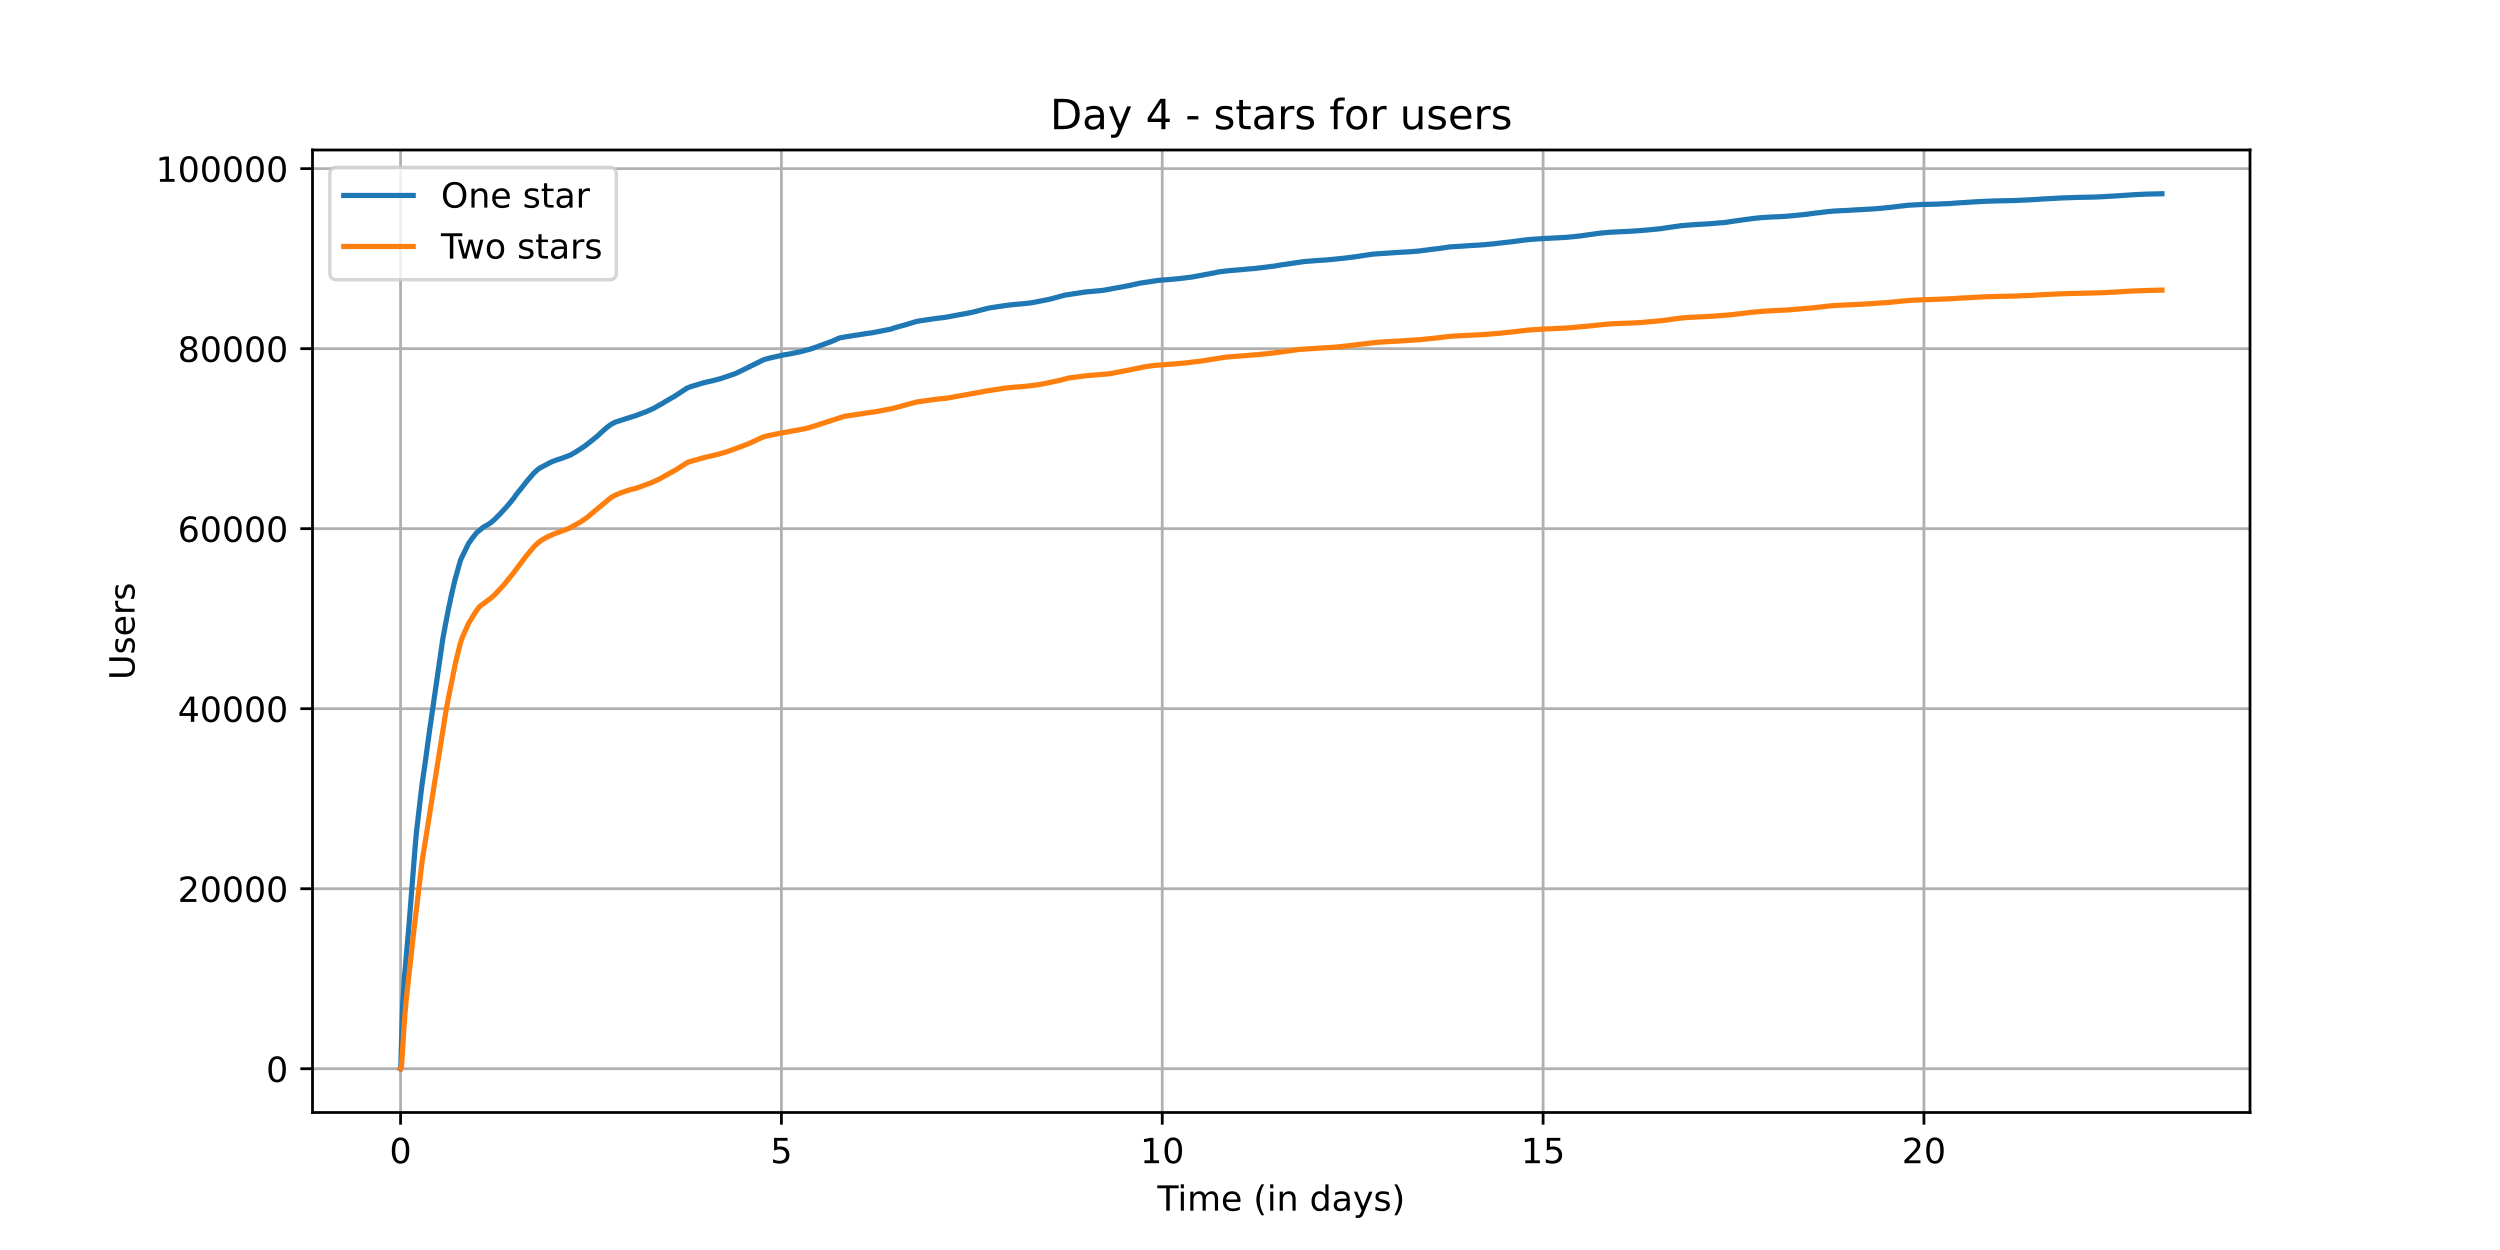 <?xml version="1.0" encoding="utf-8" standalone="no"?>
<!DOCTYPE svg PUBLIC "-//W3C//DTD SVG 1.1//EN"
  "http://www.w3.org/Graphics/SVG/1.1/DTD/svg11.dtd">
<!-- Created with matplotlib (https://matplotlib.org/) -->
<svg height="360pt" version="1.1" viewBox="0 0 720 360" width="720pt" xmlns="http://www.w3.org/2000/svg" xmlns:xlink="http://www.w3.org/1999/xlink">
 <defs>
  <style type="text/css">*{stroke-linecap:butt;stroke-linejoin:round;}</style>
 </defs>
 <g id="figure_1">
  <g id="patch_1">
   <path d="M 0 360 
L 720 360 
L 720 0 
L 0 0 
z
" style="fill:#ffffff;"/>
  </g>
  <g id="axes_1">
   <g id="patch_2">
    <path d="M 90 320.4 
L 648 320.4 
L 648 43.2 
L 90 43.2 
z
" style="fill:#ffffff;"/>
   </g>
   <g id="matplotlib.axis_1">
    <g id="xtick_1">
     <g id="line2d_1">
      <path clip-path="url(#pefbc1ca891)" d="M 115.364 320.4 
L 115.364 43.2 
" style="fill:none;stroke:#b0b0b0;stroke-linecap:square;stroke-width:0.8;"/>
     </g>
     <g id="line2d_2">
      <defs>
       <path d="M 0 0 
L 0 3.5 
" id="mb7adc94c4a" style="stroke:#000000;stroke-width:0.8;"/>
      </defs>
      <g>
       <use style="stroke:#000000;stroke-width:0.8;" x="115.364" xlink:href="#mb7adc94c4a" y="320.4"/>
      </g>
     </g>
     <g id="text_1">
      <!-- 0 -->
      <g transform="translate(112.182 334.998)scale(0.1 -0.1)">
       <defs>
        <path d="M 31.781 66.406 
Q 24.172 66.406 20.328 58.906 
Q 16.5 51.422 16.5 36.375 
Q 16.5 21.391 20.328 13.891 
Q 24.172 6.391 31.781 6.391 
Q 39.453 6.391 43.281 13.891 
Q 47.125 21.391 47.125 36.375 
Q 47.125 51.422 43.281 58.906 
Q 39.453 66.406 31.781 66.406 
z
M 31.781 74.219 
Q 44.047 74.219 50.516 64.516 
Q 56.984 54.828 56.984 36.375 
Q 56.984 17.969 50.516 8.266 
Q 44.047 -1.422 31.781 -1.422 
Q 19.531 -1.422 13.062 8.266 
Q 6.594 17.969 6.594 36.375 
Q 6.594 54.828 13.062 64.516 
Q 19.531 74.219 31.781 74.219 
z
" id="DejaVuSans-48"/>
       </defs>
       <use xlink:href="#DejaVuSans-48"/>
      </g>
     </g>
    </g>
    <g id="xtick_2">
     <g id="line2d_3">
      <path clip-path="url(#pefbc1ca891)" d="M 225.045 320.4 
L 225.045 43.2 
" style="fill:none;stroke:#b0b0b0;stroke-linecap:square;stroke-width:0.8;"/>
     </g>
     <g id="line2d_4">
      <g>
       <use style="stroke:#000000;stroke-width:0.8;" x="225.045" xlink:href="#mb7adc94c4a" y="320.4"/>
      </g>
     </g>
     <g id="text_2">
      <!-- 5 -->
      <g transform="translate(221.864 334.998)scale(0.1 -0.1)">
       <defs>
        <path d="M 10.797 72.906 
L 49.516 72.906 
L 49.516 64.594 
L 19.828 64.594 
L 19.828 46.734 
Q 21.969 47.469 24.109 47.828 
Q 26.266 48.188 28.422 48.188 
Q 40.625 48.188 47.75 41.5 
Q 54.891 34.812 54.891 23.391 
Q 54.891 11.625 47.562 5.094 
Q 40.234 -1.422 26.906 -1.422 
Q 22.312 -1.422 17.547 -0.641 
Q 12.797 0.141 7.719 1.703 
L 7.719 11.625 
Q 12.109 9.234 16.797 8.062 
Q 21.484 6.891 26.703 6.891 
Q 35.156 6.891 40.078 11.328 
Q 45.016 15.766 45.016 23.391 
Q 45.016 31 40.078 35.438 
Q 35.156 39.891 26.703 39.891 
Q 22.75 39.891 18.812 39.016 
Q 14.891 38.141 10.797 36.281 
z
" id="DejaVuSans-53"/>
       </defs>
       <use xlink:href="#DejaVuSans-53"/>
      </g>
     </g>
    </g>
    <g id="xtick_3">
     <g id="line2d_5">
      <path clip-path="url(#pefbc1ca891)" d="M 334.727 320.4 
L 334.727 43.2 
" style="fill:none;stroke:#b0b0b0;stroke-linecap:square;stroke-width:0.8;"/>
     </g>
     <g id="line2d_6">
      <g>
       <use style="stroke:#000000;stroke-width:0.8;" x="334.727" xlink:href="#mb7adc94c4a" y="320.4"/>
      </g>
     </g>
     <g id="text_3">
      <!-- 10 -->
      <g transform="translate(328.365 334.998)scale(0.1 -0.1)">
       <defs>
        <path d="M 12.406 8.297 
L 28.516 8.297 
L 28.516 63.922 
L 10.984 60.406 
L 10.984 69.391 
L 28.422 72.906 
L 38.281 72.906 
L 38.281 8.297 
L 54.391 8.297 
L 54.391 0 
L 12.406 0 
z
" id="DejaVuSans-49"/>
       </defs>
       <use xlink:href="#DejaVuSans-49"/>
       <use x="63.623" xlink:href="#DejaVuSans-48"/>
      </g>
     </g>
    </g>
    <g id="xtick_4">
     <g id="line2d_7">
      <path clip-path="url(#pefbc1ca891)" d="M 444.409 320.4 
L 444.409 43.2 
" style="fill:none;stroke:#b0b0b0;stroke-linecap:square;stroke-width:0.8;"/>
     </g>
     <g id="line2d_8">
      <g>
       <use style="stroke:#000000;stroke-width:0.8;" x="444.409" xlink:href="#mb7adc94c4a" y="320.4"/>
      </g>
     </g>
     <g id="text_4">
      <!-- 15 -->
      <g transform="translate(438.047 334.998)scale(0.1 -0.1)">
       <use xlink:href="#DejaVuSans-49"/>
       <use x="63.623" xlink:href="#DejaVuSans-53"/>
      </g>
     </g>
    </g>
    <g id="xtick_5">
     <g id="line2d_9">
      <path clip-path="url(#pefbc1ca891)" d="M 554.091 320.4 
L 554.091 43.2 
" style="fill:none;stroke:#b0b0b0;stroke-linecap:square;stroke-width:0.8;"/>
     </g>
     <g id="line2d_10">
      <g>
       <use style="stroke:#000000;stroke-width:0.8;" x="554.091" xlink:href="#mb7adc94c4a" y="320.4"/>
      </g>
     </g>
     <g id="text_5">
      <!-- 20 -->
      <g transform="translate(547.729 334.998)scale(0.1 -0.1)">
       <defs>
        <path d="M 19.188 8.297 
L 53.609 8.297 
L 53.609 0 
L 7.328 0 
L 7.328 8.297 
Q 12.938 14.109 22.625 23.891 
Q 32.328 33.688 34.812 36.531 
Q 39.547 41.844 41.422 45.531 
Q 43.312 49.219 43.312 52.781 
Q 43.312 58.594 39.234 62.25 
Q 35.156 65.922 28.609 65.922 
Q 23.969 65.922 18.812 64.312 
Q 13.672 62.703 7.812 59.422 
L 7.812 69.391 
Q 13.766 71.781 18.938 73 
Q 24.125 74.219 28.422 74.219 
Q 39.75 74.219 46.484 68.547 
Q 53.219 62.891 53.219 53.422 
Q 53.219 48.922 51.531 44.891 
Q 49.859 40.875 45.406 35.406 
Q 44.188 33.984 37.641 27.219 
Q 31.109 20.453 19.188 8.297 
z
" id="DejaVuSans-50"/>
       </defs>
       <use xlink:href="#DejaVuSans-50"/>
       <use x="63.623" xlink:href="#DejaVuSans-48"/>
      </g>
     </g>
    </g>
    <g id="text_6">
     <!-- Time (in days) -->
     <g transform="translate(333.327 348.677)scale(0.1 -0.1)">
      <defs>
       <path d="M -0.297 72.906 
L 61.375 72.906 
L 61.375 64.594 
L 35.5 64.594 
L 35.5 0 
L 25.594 0 
L 25.594 64.594 
L -0.297 64.594 
z
" id="DejaVuSans-84"/>
       <path d="M 9.422 54.688 
L 18.406 54.688 
L 18.406 0 
L 9.422 0 
z
M 9.422 75.984 
L 18.406 75.984 
L 18.406 64.594 
L 9.422 64.594 
z
" id="DejaVuSans-105"/>
       <path d="M 52 44.188 
Q 55.375 50.25 60.062 53.125 
Q 64.75 56 71.094 56 
Q 79.641 56 84.281 50.016 
Q 88.922 44.047 88.922 33.016 
L 88.922 0 
L 79.891 0 
L 79.891 32.719 
Q 79.891 40.578 77.094 44.375 
Q 74.312 48.188 68.609 48.188 
Q 61.625 48.188 57.562 43.547 
Q 53.516 38.922 53.516 30.906 
L 53.516 0 
L 44.484 0 
L 44.484 32.719 
Q 44.484 40.625 41.703 44.406 
Q 38.922 48.188 33.109 48.188 
Q 26.219 48.188 22.156 43.531 
Q 18.109 38.875 18.109 30.906 
L 18.109 0 
L 9.078 0 
L 9.078 54.688 
L 18.109 54.688 
L 18.109 46.188 
Q 21.188 51.219 25.484 53.609 
Q 29.781 56 35.688 56 
Q 41.656 56 45.828 52.969 
Q 50 49.953 52 44.188 
z
" id="DejaVuSans-109"/>
       <path d="M 56.203 29.594 
L 56.203 25.203 
L 14.891 25.203 
Q 15.484 15.922 20.484 11.062 
Q 25.484 6.203 34.422 6.203 
Q 39.594 6.203 44.453 7.469 
Q 49.312 8.734 54.109 11.281 
L 54.109 2.781 
Q 49.266 0.734 44.188 -0.344 
Q 39.109 -1.422 33.891 -1.422 
Q 20.797 -1.422 13.156 6.188 
Q 5.516 13.812 5.516 26.812 
Q 5.516 40.234 12.766 48.109 
Q 20.016 56 32.328 56 
Q 43.359 56 49.781 48.891 
Q 56.203 41.797 56.203 29.594 
z
M 47.219 32.234 
Q 47.125 39.594 43.094 43.984 
Q 39.062 48.391 32.422 48.391 
Q 24.906 48.391 20.391 44.141 
Q 15.875 39.891 15.188 32.172 
z
" id="DejaVuSans-101"/>
       <path id="DejaVuSans-32"/>
       <path d="M 31 75.875 
Q 24.469 64.656 21.281 53.656 
Q 18.109 42.672 18.109 31.391 
Q 18.109 20.125 21.312 9.062 
Q 24.516 -2 31 -13.188 
L 23.188 -13.188 
Q 15.875 -1.703 12.234 9.375 
Q 8.594 20.453 8.594 31.391 
Q 8.594 42.281 12.203 53.312 
Q 15.828 64.359 23.188 75.875 
z
" id="DejaVuSans-40"/>
       <path d="M 54.891 33.016 
L 54.891 0 
L 45.906 0 
L 45.906 32.719 
Q 45.906 40.484 42.875 44.328 
Q 39.844 48.188 33.797 48.188 
Q 26.516 48.188 22.312 43.547 
Q 18.109 38.922 18.109 30.906 
L 18.109 0 
L 9.078 0 
L 9.078 54.688 
L 18.109 54.688 
L 18.109 46.188 
Q 21.344 51.125 25.703 53.562 
Q 30.078 56 35.797 56 
Q 45.219 56 50.047 50.172 
Q 54.891 44.344 54.891 33.016 
z
" id="DejaVuSans-110"/>
       <path d="M 45.406 46.391 
L 45.406 75.984 
L 54.391 75.984 
L 54.391 0 
L 45.406 0 
L 45.406 8.203 
Q 42.578 3.328 38.25 0.953 
Q 33.938 -1.422 27.875 -1.422 
Q 17.969 -1.422 11.734 6.484 
Q 5.516 14.406 5.516 27.297 
Q 5.516 40.188 11.734 48.094 
Q 17.969 56 27.875 56 
Q 33.938 56 38.25 53.625 
Q 42.578 51.266 45.406 46.391 
z
M 14.797 27.297 
Q 14.797 17.391 18.875 11.75 
Q 22.953 6.109 30.078 6.109 
Q 37.203 6.109 41.297 11.75 
Q 45.406 17.391 45.406 27.297 
Q 45.406 37.203 41.297 42.844 
Q 37.203 48.484 30.078 48.484 
Q 22.953 48.484 18.875 42.844 
Q 14.797 37.203 14.797 27.297 
z
" id="DejaVuSans-100"/>
       <path d="M 34.281 27.484 
Q 23.391 27.484 19.188 25 
Q 14.984 22.516 14.984 16.5 
Q 14.984 11.719 18.141 8.906 
Q 21.297 6.109 26.703 6.109 
Q 34.188 6.109 38.703 11.406 
Q 43.219 16.703 43.219 25.484 
L 43.219 27.484 
z
M 52.203 31.203 
L 52.203 0 
L 43.219 0 
L 43.219 8.297 
Q 40.141 3.328 35.547 0.953 
Q 30.953 -1.422 24.312 -1.422 
Q 15.922 -1.422 10.953 3.297 
Q 6 8.016 6 15.922 
Q 6 25.141 12.172 29.828 
Q 18.359 34.516 30.609 34.516 
L 43.219 34.516 
L 43.219 35.406 
Q 43.219 41.609 39.141 45 
Q 35.062 48.391 27.688 48.391 
Q 23 48.391 18.547 47.266 
Q 14.109 46.141 10.016 43.891 
L 10.016 52.203 
Q 14.938 54.109 19.578 55.047 
Q 24.219 56 28.609 56 
Q 40.484 56 46.344 49.844 
Q 52.203 43.703 52.203 31.203 
z
" id="DejaVuSans-97"/>
       <path d="M 32.172 -5.078 
Q 28.375 -14.844 24.75 -17.812 
Q 21.141 -20.797 15.094 -20.797 
L 7.906 -20.797 
L 7.906 -13.281 
L 13.188 -13.281 
Q 16.891 -13.281 18.938 -11.516 
Q 21 -9.766 23.484 -3.219 
L 25.094 0.875 
L 2.984 54.688 
L 12.5 54.688 
L 29.594 11.922 
L 46.688 54.688 
L 56.203 54.688 
z
" id="DejaVuSans-121"/>
       <path d="M 44.281 53.078 
L 44.281 44.578 
Q 40.484 46.531 36.375 47.5 
Q 32.281 48.484 27.875 48.484 
Q 21.188 48.484 17.844 46.438 
Q 14.5 44.391 14.5 40.281 
Q 14.5 37.156 16.891 35.375 
Q 19.281 33.594 26.516 31.984 
L 29.594 31.297 
Q 39.156 29.25 43.188 25.516 
Q 47.219 21.781 47.219 15.094 
Q 47.219 7.469 41.188 3.016 
Q 35.156 -1.422 24.609 -1.422 
Q 20.219 -1.422 15.453 -0.562 
Q 10.688 0.297 5.422 2 
L 5.422 11.281 
Q 10.406 8.688 15.234 7.391 
Q 20.062 6.109 24.812 6.109 
Q 31.156 6.109 34.562 8.281 
Q 37.984 10.453 37.984 14.406 
Q 37.984 18.062 35.516 20.016 
Q 33.062 21.969 24.703 23.781 
L 21.578 24.516 
Q 13.234 26.266 9.516 29.906 
Q 5.812 33.547 5.812 39.891 
Q 5.812 47.609 11.281 51.797 
Q 16.75 56 26.812 56 
Q 31.781 56 36.172 55.266 
Q 40.578 54.547 44.281 53.078 
z
" id="DejaVuSans-115"/>
       <path d="M 8.016 75.875 
L 15.828 75.875 
Q 23.141 64.359 26.781 53.312 
Q 30.422 42.281 30.422 31.391 
Q 30.422 20.453 26.781 9.375 
Q 23.141 -1.703 15.828 -13.188 
L 8.016 -13.188 
Q 14.5 -2 17.703 9.062 
Q 20.906 20.125 20.906 31.391 
Q 20.906 42.672 17.703 53.656 
Q 14.5 64.656 8.016 75.875 
z
" id="DejaVuSans-41"/>
      </defs>
      <use xlink:href="#DejaVuSans-84"/>
      <use x="57.959" xlink:href="#DejaVuSans-105"/>
      <use x="85.742" xlink:href="#DejaVuSans-109"/>
      <use x="183.154" xlink:href="#DejaVuSans-101"/>
      <use x="244.678" xlink:href="#DejaVuSans-32"/>
      <use x="276.465" xlink:href="#DejaVuSans-40"/>
      <use x="315.479" xlink:href="#DejaVuSans-105"/>
      <use x="343.262" xlink:href="#DejaVuSans-110"/>
      <use x="406.641" xlink:href="#DejaVuSans-32"/>
      <use x="438.428" xlink:href="#DejaVuSans-100"/>
      <use x="501.904" xlink:href="#DejaVuSans-97"/>
      <use x="563.184" xlink:href="#DejaVuSans-121"/>
      <use x="622.363" xlink:href="#DejaVuSans-115"/>
      <use x="674.463" xlink:href="#DejaVuSans-41"/>
     </g>
    </g>
   </g>
   <g id="matplotlib.axis_2">
    <g id="ytick_1">
     <g id="line2d_11">
      <path clip-path="url(#pefbc1ca891)" d="M 90 307.8 
L 648 307.8 
" style="fill:none;stroke:#b0b0b0;stroke-linecap:square;stroke-width:0.8;"/>
     </g>
     <g id="line2d_12">
      <defs>
       <path d="M 0 0 
L -3.5 0 
" id="m12cb235811" style="stroke:#000000;stroke-width:0.8;"/>
      </defs>
      <g>
       <use style="stroke:#000000;stroke-width:0.8;" x="90" xlink:href="#m12cb235811" y="307.8"/>
      </g>
     </g>
     <g id="text_7">
      <!-- 0 -->
      <g transform="translate(76.638 311.599)scale(0.1 -0.1)">
       <use xlink:href="#DejaVuSans-48"/>
      </g>
     </g>
    </g>
    <g id="ytick_2">
     <g id="line2d_13">
      <path clip-path="url(#pefbc1ca891)" d="M 90 255.953 
L 648 255.953 
" style="fill:none;stroke:#b0b0b0;stroke-linecap:square;stroke-width:0.8;"/>
     </g>
     <g id="line2d_14">
      <g>
       <use style="stroke:#000000;stroke-width:0.8;" x="90" xlink:href="#m12cb235811" y="255.953"/>
      </g>
     </g>
     <g id="text_8">
      <!-- 20000 -->
      <g transform="translate(51.188 259.752)scale(0.1 -0.1)">
       <use xlink:href="#DejaVuSans-50"/>
       <use x="63.623" xlink:href="#DejaVuSans-48"/>
       <use x="127.246" xlink:href="#DejaVuSans-48"/>
       <use x="190.869" xlink:href="#DejaVuSans-48"/>
       <use x="254.492" xlink:href="#DejaVuSans-48"/>
      </g>
     </g>
    </g>
    <g id="ytick_3">
     <g id="line2d_15">
      <path clip-path="url(#pefbc1ca891)" d="M 90 204.106 
L 648 204.106 
" style="fill:none;stroke:#b0b0b0;stroke-linecap:square;stroke-width:0.8;"/>
     </g>
     <g id="line2d_16">
      <g>
       <use style="stroke:#000000;stroke-width:0.8;" x="90" xlink:href="#m12cb235811" y="204.106"/>
      </g>
     </g>
     <g id="text_9">
      <!-- 40000 -->
      <g transform="translate(51.188 207.905)scale(0.1 -0.1)">
       <defs>
        <path d="M 37.797 64.312 
L 12.891 25.391 
L 37.797 25.391 
z
M 35.203 72.906 
L 47.609 72.906 
L 47.609 25.391 
L 58.016 25.391 
L 58.016 17.188 
L 47.609 17.188 
L 47.609 0 
L 37.797 0 
L 37.797 17.188 
L 4.891 17.188 
L 4.891 26.703 
z
" id="DejaVuSans-52"/>
       </defs>
       <use xlink:href="#DejaVuSans-52"/>
       <use x="63.623" xlink:href="#DejaVuSans-48"/>
       <use x="127.246" xlink:href="#DejaVuSans-48"/>
       <use x="190.869" xlink:href="#DejaVuSans-48"/>
       <use x="254.492" xlink:href="#DejaVuSans-48"/>
      </g>
     </g>
    </g>
    <g id="ytick_4">
     <g id="line2d_17">
      <path clip-path="url(#pefbc1ca891)" d="M 90 152.259 
L 648 152.259 
" style="fill:none;stroke:#b0b0b0;stroke-linecap:square;stroke-width:0.8;"/>
     </g>
     <g id="line2d_18">
      <g>
       <use style="stroke:#000000;stroke-width:0.8;" x="90" xlink:href="#m12cb235811" y="152.259"/>
      </g>
     </g>
     <g id="text_10">
      <!-- 60000 -->
      <g transform="translate(51.188 156.058)scale(0.1 -0.1)">
       <defs>
        <path d="M 33.016 40.375 
Q 26.375 40.375 22.484 35.828 
Q 18.609 31.297 18.609 23.391 
Q 18.609 15.531 22.484 10.953 
Q 26.375 6.391 33.016 6.391 
Q 39.656 6.391 43.531 10.953 
Q 47.406 15.531 47.406 23.391 
Q 47.406 31.297 43.531 35.828 
Q 39.656 40.375 33.016 40.375 
z
M 52.594 71.297 
L 52.594 62.312 
Q 48.875 64.062 45.094 64.984 
Q 41.312 65.922 37.594 65.922 
Q 27.828 65.922 22.672 59.328 
Q 17.531 52.734 16.797 39.406 
Q 19.672 43.656 24.016 45.922 
Q 28.375 48.188 33.594 48.188 
Q 44.578 48.188 50.953 41.516 
Q 57.328 34.859 57.328 23.391 
Q 57.328 12.156 50.688 5.359 
Q 44.047 -1.422 33.016 -1.422 
Q 20.359 -1.422 13.672 8.266 
Q 6.984 17.969 6.984 36.375 
Q 6.984 53.656 15.188 63.938 
Q 23.391 74.219 37.203 74.219 
Q 40.922 74.219 44.703 73.484 
Q 48.484 72.75 52.594 71.297 
z
" id="DejaVuSans-54"/>
       </defs>
       <use xlink:href="#DejaVuSans-54"/>
       <use x="63.623" xlink:href="#DejaVuSans-48"/>
       <use x="127.246" xlink:href="#DejaVuSans-48"/>
       <use x="190.869" xlink:href="#DejaVuSans-48"/>
       <use x="254.492" xlink:href="#DejaVuSans-48"/>
      </g>
     </g>
    </g>
    <g id="ytick_5">
     <g id="line2d_19">
      <path clip-path="url(#pefbc1ca891)" d="M 90 100.412 
L 648 100.412 
" style="fill:none;stroke:#b0b0b0;stroke-linecap:square;stroke-width:0.8;"/>
     </g>
     <g id="line2d_20">
      <g>
       <use style="stroke:#000000;stroke-width:0.8;" x="90" xlink:href="#m12cb235811" y="100.412"/>
      </g>
     </g>
     <g id="text_11">
      <!-- 80000 -->
      <g transform="translate(51.188 104.211)scale(0.1 -0.1)">
       <defs>
        <path d="M 31.781 34.625 
Q 24.75 34.625 20.719 30.859 
Q 16.703 27.094 16.703 20.516 
Q 16.703 13.922 20.719 10.156 
Q 24.75 6.391 31.781 6.391 
Q 38.812 6.391 42.859 10.172 
Q 46.922 13.969 46.922 20.516 
Q 46.922 27.094 42.891 30.859 
Q 38.875 34.625 31.781 34.625 
z
M 21.922 38.812 
Q 15.578 40.375 12.031 44.719 
Q 8.5 49.078 8.5 55.328 
Q 8.5 64.062 14.719 69.141 
Q 20.953 74.219 31.781 74.219 
Q 42.672 74.219 48.875 69.141 
Q 55.078 64.062 55.078 55.328 
Q 55.078 49.078 51.531 44.719 
Q 48 40.375 41.703 38.812 
Q 48.828 37.156 52.797 32.312 
Q 56.781 27.484 56.781 20.516 
Q 56.781 9.906 50.312 4.234 
Q 43.844 -1.422 31.781 -1.422 
Q 19.734 -1.422 13.25 4.234 
Q 6.781 9.906 6.781 20.516 
Q 6.781 27.484 10.781 32.312 
Q 14.797 37.156 21.922 38.812 
z
M 18.312 54.391 
Q 18.312 48.734 21.844 45.562 
Q 25.391 42.391 31.781 42.391 
Q 38.141 42.391 41.719 45.562 
Q 45.312 48.734 45.312 54.391 
Q 45.312 60.062 41.719 63.234 
Q 38.141 66.406 31.781 66.406 
Q 25.391 66.406 21.844 63.234 
Q 18.312 60.062 18.312 54.391 
z
" id="DejaVuSans-56"/>
       </defs>
       <use xlink:href="#DejaVuSans-56"/>
       <use x="63.623" xlink:href="#DejaVuSans-48"/>
       <use x="127.246" xlink:href="#DejaVuSans-48"/>
       <use x="190.869" xlink:href="#DejaVuSans-48"/>
       <use x="254.492" xlink:href="#DejaVuSans-48"/>
      </g>
     </g>
    </g>
    <g id="ytick_6">
     <g id="line2d_21">
      <path clip-path="url(#pefbc1ca891)" d="M 90 48.565 
L 648 48.565 
" style="fill:none;stroke:#b0b0b0;stroke-linecap:square;stroke-width:0.8;"/>
     </g>
     <g id="line2d_22">
      <g>
       <use style="stroke:#000000;stroke-width:0.8;" x="90" xlink:href="#m12cb235811" y="48.565"/>
      </g>
     </g>
     <g id="text_12">
      <!-- 100000 -->
      <g transform="translate(44.825 52.364)scale(0.1 -0.1)">
       <use xlink:href="#DejaVuSans-49"/>
       <use x="63.623" xlink:href="#DejaVuSans-48"/>
       <use x="127.246" xlink:href="#DejaVuSans-48"/>
       <use x="190.869" xlink:href="#DejaVuSans-48"/>
       <use x="254.492" xlink:href="#DejaVuSans-48"/>
       <use x="318.115" xlink:href="#DejaVuSans-48"/>
      </g>
     </g>
    </g>
    <g id="text_13">
     <!-- Users -->
     <g transform="translate(38.745 195.801)rotate(-90)scale(0.1 -0.1)">
      <defs>
       <path d="M 8.688 72.906 
L 18.609 72.906 
L 18.609 28.609 
Q 18.609 16.891 22.844 11.734 
Q 27.094 6.594 36.625 6.594 
Q 46.094 6.594 50.344 11.734 
Q 54.594 16.891 54.594 28.609 
L 54.594 72.906 
L 64.5 72.906 
L 64.5 27.391 
Q 64.5 13.141 57.438 5.859 
Q 50.391 -1.422 36.625 -1.422 
Q 22.797 -1.422 15.734 5.859 
Q 8.688 13.141 8.688 27.391 
z
" id="DejaVuSans-85"/>
       <path d="M 41.109 46.297 
Q 39.594 47.172 37.812 47.578 
Q 36.031 48 33.891 48 
Q 26.266 48 22.188 43.047 
Q 18.109 38.094 18.109 28.812 
L 18.109 0 
L 9.078 0 
L 9.078 54.688 
L 18.109 54.688 
L 18.109 46.188 
Q 20.953 51.172 25.484 53.578 
Q 30.031 56 36.531 56 
Q 37.453 56 38.578 55.875 
Q 39.703 55.766 41.062 55.516 
z
" id="DejaVuSans-114"/>
      </defs>
      <use xlink:href="#DejaVuSans-85"/>
      <use x="73.193" xlink:href="#DejaVuSans-115"/>
      <use x="125.293" xlink:href="#DejaVuSans-101"/>
      <use x="186.816" xlink:href="#DejaVuSans-114"/>
      <use x="227.93" xlink:href="#DejaVuSans-115"/>
     </g>
    </g>
   </g>
   <g id="line2d_23">
    <path clip-path="url(#pefbc1ca891)" d="M 115.364 307.8 
L 115.408 307.709 
L 115.484 305.635 
L 115.935 289.861 
L 116.495 281.2 
L 117.734 267.152 
L 119.612 243.224 
L 119.908 239.961 
L 121.526 226.027 
L 122.43 219.813 
L 123.683 210.613 
L 127.539 183.917 
L 127.886 182.058 
L 128.278 179.943 
L 129.119 175.582 
L 129.572 173.516 
L 129.816 172.248 
L 130.328 170.004 
L 130.992 167.131 
L 132.65 161.254 
L 134.844 156.72 
L 134.972 156.513 
L 135.191 156.191 
L 135.644 155.536 
L 135.952 155.087 
L 137.233 153.459 
L 139.166 151.849 
L 139.377 151.74 
L 139.912 151.422 
L 140.221 151.248 
L 140.622 151.015 
L 140.818 150.89 
L 141.321 150.55 
L 141.547 150.385 
L 141.879 150.092 
L 142.195 149.825 
L 143.883 148.15 
L 144.109 147.917 
L 144.109 147.917 
L 144.547 147.424 
L 144.713 147.248 
L 145.755 146.131 
L 147.069 144.604 
L 147.416 144.129 
L 147.793 143.689 
L 148.004 143.434 
L 148.442 142.763 
L 148.525 142.654 
L 148.789 142.296 
L 149.972 140.821 
L 150.756 139.841 
L 151.404 138.996 
L 151.63 138.735 
L 152.128 138.123 
L 152.399 137.843 
L 152.64 137.537 
L 153.832 136.189 
L 154.483 135.574 
L 154.665 135.403 
L 155.112 135.051 
L 155.404 134.83 
L 158.64 133.12 
L 158.866 133.016 
L 159.305 132.832 
L 159.651 132.723 
L 160.54 132.386 
L 161.4 132.132 
L 161.792 131.994 
L 164.064 131.136 
L 164.351 131.022 
L 164.547 130.913 
L 164.849 130.714 
L 165.377 130.423 
L 165.755 130.185 
L 166.041 130.027 
L 166.464 129.752 
L 166.615 129.651 
L 167.309 129.195 
L 168.185 128.627 
L 168.683 128.256 
L 168.834 128.15 
L 169.272 127.805 
L 171.069 126.395 
L 171.265 126.213 
L 171.657 125.91 
L 172.457 125.226 
L 172.971 124.697 
L 173.197 124.508 
L 174.541 123.294 
L 175.808 122.341 
L 176.261 122.073 
L 176.533 121.913 
L 176.88 121.749 
L 177.137 121.604 
L 182.406 119.896 
L 182.828 119.787 
L 186.346 118.475 
L 186.965 118.185 
L 187.991 117.721 
L 188.353 117.545 
L 188.55 117.444 
L 189.743 116.749 
L 190.347 116.427 
L 190.816 116.171 
L 191.193 115.924 
L 191.51 115.717 
L 193.563 114.532 
L 193.865 114.369 
L 194.303 114.107 
L 197.867 111.774 
L 198.789 111.424 
L 199.453 111.199 
L 202.518 110.271 
L 204.223 109.864 
L 204.586 109.791 
L 205.371 109.615 
L 206.674 109.28 
L 207.642 109.005 
L 208.322 108.772 
L 208.623 108.668 
L 209.258 108.469 
L 209.937 108.241 
L 210.722 107.961 
L 211.024 107.852 
L 211.749 107.606 
L 212.73 107.155 
L 219.873 103.631 
L 220.598 103.398 
L 220.825 103.341 
L 222.123 103.009 
L 225.446 102.276 
L 225.959 102.169 
L 226.593 102.068 
L 227.257 101.959 
L 227.469 101.921 
L 230.805 101.234 
L 231.363 101.07 
L 232.48 100.772 
L 232.783 100.7 
L 233.206 100.596 
L 233.614 100.448 
L 234.203 100.272 
L 234.717 100.072 
L 239.473 98.341 
L 239.73 98.232 
L 241.316 97.532 
L 241.739 97.35 
L 242.176 97.247 
L 242.811 97.14 
L 243.204 97.057 
L 249.911 96.007 
L 250.791 95.899 
L 251.443 95.79 
L 256.412 94.823 
L 256.76 94.719 
L 257.56 94.429 
L 257.923 94.32 
L 259.66 93.843 
L 260.083 93.734 
L 261.11 93.444 
L 263.86 92.609 
L 264.344 92.5 
L 269.645 91.694 
L 270.702 91.585 
L 271.215 91.52 
L 272.106 91.411 
L 279.492 90.048 
L 279.764 89.988 
L 280.277 89.879 
L 281.575 89.545 
L 282.013 89.441 
L 282.557 89.28 
L 284.067 88.91 
L 284.565 88.77 
L 285.094 88.661 
L 290.183 87.906 
L 291.149 87.797 
L 292.794 87.629 
L 294.138 87.52 
L 295.513 87.393 
L 296.298 87.287 
L 296.796 87.227 
L 297.551 87.118 
L 301.884 86.26 
L 302.322 86.156 
L 302.805 86.048 
L 303.273 85.928 
L 303.605 85.819 
L 304.798 85.506 
L 306.368 85.075 
L 306.881 84.967 
L 312.225 84.153 
L 313.102 84.044 
L 314.4 83.93 
L 315.593 83.821 
L 317.012 83.691 
L 317.903 83.582 
L 325.588 82.169 
L 325.829 82.099 
L 327.943 81.628 
L 328.351 81.542 
L 333.408 80.777 
L 334.676 80.668 
L 335.884 80.57 
L 337.288 80.461 
L 338.782 80.313 
L 339.9 80.204 
L 342.272 79.911 
L 343.178 79.803 
L 349.927 78.545 
L 350.365 78.442 
L 350.879 78.333 
L 353.355 78.016 
L 354.518 77.908 
L 355.907 77.783 
L 357.372 77.674 
L 357.825 77.633 
L 358.928 77.527 
L 359.155 77.498 
L 360.349 77.407 
L 361.557 77.298 
L 362.086 77.234 
L 362.962 77.127 
L 363.46 77.068 
L 364.411 76.959 
L 366.917 76.637 
L 367.672 76.531 
L 368.064 76.451 
L 368.668 76.344 
L 369.287 76.246 
L 370.178 76.137 
L 370.827 76.028 
L 375.69 75.313 
L 377.185 75.204 
L 378.363 75.11 
L 379.722 75.004 
L 380.114 74.983 
L 381.85 74.875 
L 383.194 74.753 
L 384.281 74.644 
L 385.941 74.468 
L 387.104 74.359 
L 387.648 74.286 
L 388.523 74.177 
L 389.067 74.107 
L 389.882 74.001 
L 390.426 73.931 
L 395.229 73.21 
L 396.528 73.101 
L 397.494 73.044 
L 399.171 72.938 
L 399.623 72.894 
L 401.284 72.788 
L 401.692 72.759 
L 403.52 72.65 
L 404.411 72.606 
L 406.087 72.497 
L 407.295 72.404 
L 408.668 72.295 
L 411.386 71.937 
L 412.201 71.831 
L 412.745 71.756 
L 413.832 71.647 
L 417.654 71.097 
L 419.541 70.989 
L 420.552 70.924 
L 422.122 70.815 
L 423.224 70.74 
L 425.066 70.631 
L 426.093 70.569 
L 427.632 70.46 
L 429.097 70.322 
L 430.244 70.213 
L 432.448 69.944 
L 433.535 69.835 
L 435.695 69.578 
L 436.586 69.469 
L 437.145 69.389 
L 437.885 69.28 
L 438.323 69.241 
L 439.018 69.132 
L 439.305 69.104 
L 440.302 68.995 
L 441.631 68.881 
L 443.427 68.772 
L 443.85 68.744 
L 444.907 68.676 
L 447.156 68.567 
L 448.123 68.515 
L 450.161 68.407 
L 451.187 68.339 
L 452.44 68.23 
L 454.086 68.057 
L 455.113 67.948 
L 458.947 67.406 
L 459.748 67.297 
L 460.306 67.219 
L 461.121 67.11 
L 462.359 67.007 
L 463.552 66.898 
L 464.533 66.843 
L 466.647 66.735 
L 467.492 66.701 
L 469.787 66.592 
L 470.859 66.517 
L 472.429 66.408 
L 472.897 66.361 
L 474.301 66.252 
L 474.784 66.201 
L 475.961 66.092 
L 477.562 65.931 
L 478.573 65.825 
L 479.223 65.713 
L 479.842 65.607 
L 480.4 65.532 
L 484.174 65 
L 485.533 64.891 
L 486.801 64.783 
L 488.296 64.679 
L 488.522 64.655 
L 489.383 64.619 
L 491.119 64.51 
L 492.025 64.469 
L 493.309 64.36 
L 494.728 64.23 
L 496.283 64.121 
L 496.766 64.072 
L 497.566 63.969 
L 497.913 63.906 
L 498.608 63.797 
L 498.955 63.743 
L 502.322 63.271 
L 503.168 63.162 
L 505.811 62.817 
L 506.898 62.709 
L 508.106 62.615 
L 509.948 62.509 
L 510.31 62.496 
L 512.59 62.387 
L 513.496 62.346 
L 514.915 62.237 
L 516.153 62.133 
L 517.285 62.024 
L 518.991 61.845 
L 520.077 61.736 
L 523.098 61.335 
L 524.155 61.226 
L 526.526 60.933 
L 527.749 60.829 
L 528.036 60.798 
L 530.014 60.689 
L 530.391 60.674 
L 532.656 60.565 
L 532.943 60.539 
L 534.694 60.43 
L 535.539 60.396 
L 537.441 60.287 
L 537.819 60.269 
L 539.598 60.16 
L 540.76 60.07 
L 541.907 59.961 
L 543.568 59.79 
L 544.715 59.681 
L 545.228 59.616 
L 546.24 59.507 
L 546.829 59.419 
L 548.702 59.206 
L 549.759 59.097 
L 550.68 59.048 
L 552.644 58.939 
L 553.61 58.887 
L 557.973 58.781 
L 558.395 58.75 
L 560.947 58.641 
L 561.792 58.608 
L 563.03 58.501 
L 563.437 58.475 
L 565.083 58.366 
L 566.064 58.312 
L 567.574 58.203 
L 568.571 58.146 
L 570.67 58.037 
L 571.667 57.975 
L 574.838 57.866 
L 575.577 57.851 
L 580.695 57.742 
L 581.692 57.679 
L 584.153 57.571 
L 585.119 57.516 
L 586.991 57.407 
L 588.168 57.314 
L 590.267 57.205 
L 591.219 57.151 
L 593.167 57.042 
L 593.59 57.013 
L 596.896 56.904 
L 597.756 56.868 
L 603.055 56.759 
L 603.931 56.72 
L 606.225 56.611 
L 607.342 56.534 
L 609.457 56.425 
L 610.619 56.334 
L 612.371 56.225 
L 613.473 56.145 
L 615.179 56.036 
L 616.009 56.005 
L 618.303 55.896 
L 619.043 55.88 
L 622.636 55.8 
L 622.636 55.8 
" style="fill:none;stroke:#1f77b4;stroke-linecap:square;stroke-width:1.5;"/>
   </g>
   <g id="line2d_24">
    <path clip-path="url(#pefbc1ca891)" d="M 115.364 307.8 
L 115.514 307.722 
L 115.649 306.919 
L 115.89 303.323 
L 116.42 294.737 
L 116.903 288.798 
L 118.03 278.455 
L 118.383 275.45 
L 118.896 270.613 
L 121.556 248.158 
L 128.424 204.876 
L 128.61 203.873 
L 129.047 201.545 
L 129.982 196.891 
L 131.113 191.193 
L 132.548 185.371 
L 133.148 183.577 
L 134.934 179.569 
L 136.796 176.51 
L 137.112 176.059 
L 137.481 175.484 
L 137.855 175.03 
L 137.934 174.926 
L 138.342 174.512 
L 141.271 172.352 
L 141.638 172.031 
L 142.436 171.328 
L 143.461 170.224 
L 144.275 169.335 
L 144.487 169.122 
L 145.061 168.492 
L 145.227 168.313 
L 147.214 165.801 
L 147.476 165.532 
L 147.651 165.309 
L 151.039 160.806 
L 151.341 160.409 
L 151.419 160.306 
L 152.112 159.468 
L 152.399 159.11 
L 152.7 158.74 
L 153.032 158.374 
L 153.5 157.773 
L 154.013 157.226 
L 154.871 156.433 
L 155.057 156.261 
L 155.676 155.797 
L 155.956 155.574 
L 156.152 155.468 
L 157.162 154.89 
L 157.629 154.639 
L 157.841 154.525 
L 158.605 154.201 
L 158.846 154.094 
L 159.077 153.991 
L 159.47 153.781 
L 160.103 153.565 
L 160.375 153.477 
L 163.943 152.147 
L 166.721 150.587 
L 167.068 150.387 
L 167.491 150.131 
L 168.11 149.698 
L 168.865 149.192 
L 175.899 143.346 
L 176.307 143.092 
L 177.137 142.657 
L 177.545 142.475 
L 178.058 142.255 
L 178.421 142.089 
L 178.677 141.985 
L 179.522 141.672 
L 179.87 141.565 
L 180.489 141.366 
L 181.122 141.151 
L 181.485 141.031 
L 183.16 140.635 
L 187.584 139.015 
L 189.199 138.294 
L 189.411 138.19 
L 190.12 137.832 
L 190.347 137.734 
L 190.74 137.485 
L 194.197 135.567 
L 194.56 135.344 
L 194.847 135.186 
L 195.814 134.571 
L 196.131 134.359 
L 198.079 133.143 
L 198.728 132.935 
L 200.51 132.435 
L 201.355 132.184 
L 201.673 132.098 
L 203.333 131.637 
L 203.816 131.53 
L 204.707 131.344 
L 205.16 131.235 
L 206.765 130.846 
L 209.031 130.19 
L 209.439 130.081 
L 214.346 128.267 
L 215.328 127.883 
L 215.6 127.774 
L 215.947 127.619 
L 217.004 127.139 
L 217.337 126.999 
L 218.046 126.636 
L 219.828 125.848 
L 220.613 125.604 
L 220.976 125.542 
L 223.438 125.005 
L 224.132 124.881 
L 231.65 123.492 
L 232.586 123.284 
L 232.888 123.175 
L 235.019 122.553 
L 235.698 122.325 
L 242.992 119.956 
L 243.506 119.847 
L 248.7 119.074 
L 249.26 118.965 
L 249.805 118.895 
L 250.623 118.789 
L 251.124 118.729 
L 251.881 118.62 
L 252.515 118.517 
L 257.016 117.648 
L 257.258 117.584 
L 258.618 117.228 
L 259.086 117.12 
L 259.78 116.889 
L 261.034 116.567 
L 261.231 116.5 
L 261.624 116.391 
L 262.153 116.238 
L 262.636 116.129 
L 264.177 115.751 
L 264.752 115.67 
L 268.769 115.097 
L 269.705 114.991 
L 270.264 114.916 
L 271.774 114.771 
L 272.77 114.662 
L 283.629 112.705 
L 283.946 112.614 
L 289.866 111.717 
L 291.043 111.608 
L 292.447 111.476 
L 294.032 111.367 
L 294.5 111.32 
L 295.8 111.212 
L 298.246 110.9 
L 299.137 110.792 
L 299.967 110.62 
L 300.556 110.512 
L 300.918 110.447 
L 303.952 109.814 
L 304.239 109.747 
L 304.722 109.638 
L 305.598 109.454 
L 305.975 109.345 
L 307.561 108.92 
L 308.225 108.811 
L 308.753 108.744 
L 309.493 108.64 
L 309.734 108.609 
L 312.361 108.267 
L 313.465 108.158 
L 314.823 108.033 
L 316.348 107.927 
L 316.816 107.88 
L 318.023 107.771 
L 319.262 107.668 
L 320.001 107.559 
L 325.422 106.525 
L 326.328 106.328 
L 329.574 105.654 
L 330.117 105.578 
L 330.736 105.472 
L 331.294 105.392 
L 332.11 105.288 
L 332.412 105.252 
L 333.71 105.143 
L 334.631 105.096 
L 335.869 104.987 
L 336.367 104.93 
L 338.088 104.821 
L 339.522 104.689 
L 340.745 104.583 
L 341.153 104.554 
L 342.104 104.445 
L 344.431 104.16 
L 345.458 104.051 
L 352.993 102.859 
L 354.352 102.75 
L 355.605 102.649 
L 356.994 102.54 
L 358.111 102.457 
L 359.517 102.348 
L 360.848 102.229 
L 362.523 102.12 
L 364.411 101.91 
L 365.482 101.801 
L 367.687 101.532 
L 368.487 101.423 
L 369 101.361 
L 369.831 101.252 
L 373.833 100.681 
L 375.328 100.573 
L 375.751 100.541 
L 377.336 100.433 
L 378.317 100.378 
L 379.888 100.269 
L 380.854 100.215 
L 381.895 100.15 
L 383.616 100.041 
L 384.794 99.953 
L 385.881 99.844 
L 387.527 99.676 
L 388.433 99.569 
L 388.992 99.492 
L 389.988 99.385 
L 390.623 99.282 
L 391.514 99.175 
L 391.831 99.134 
L 393.055 99.025 
L 393.614 98.945 
L 394.489 98.836 
L 396.528 98.6 
L 398.235 98.493 
L 398.718 98.442 
L 399.638 98.398 
L 401.465 98.289 
L 402.25 98.265 
L 403.973 98.156 
L 405.105 98.071 
L 406.811 97.965 
L 407.234 97.936 
L 408.985 97.827 
L 410.767 97.635 
L 411.929 97.527 
L 413.666 97.337 
L 414.632 97.228 
L 417.14 96.912 
L 418.575 96.803 
L 419.571 96.746 
L 421.654 96.637 
L 422.047 96.614 
L 424.13 96.508 
L 424.507 96.492 
L 425.413 96.451 
L 427.466 96.342 
L 428.629 96.251 
L 429.761 96.142 
L 430.893 96.062 
L 432.177 95.953 
L 434.049 95.74 
L 435.317 95.634 
L 435.861 95.564 
L 436.828 95.455 
L 439.048 95.183 
L 440.136 95.074 
L 441.389 94.968 
L 443.337 94.859 
L 444.499 94.768 
L 447.323 94.659 
L 448.304 94.602 
L 450.538 94.493 
L 450.946 94.47 
L 452.063 94.387 
L 453.512 94.278 
L 455.294 94.086 
L 456.743 93.978 
L 458.283 93.827 
L 459.31 93.718 
L 461.001 93.537 
L 462.118 93.428 
L 463.416 93.319 
L 465.137 93.21 
L 466.058 93.166 
L 469.289 93.057 
L 470.149 93.021 
L 472.187 92.912 
L 473.38 92.816 
L 474.512 92.707 
L 474.995 92.658 
L 476.263 92.554 
L 477.441 92.448 
L 477.863 92.42 
L 480.053 92.158 
L 480.748 92.051 
L 481.306 91.971 
L 482.106 91.862 
L 484.597 91.549 
L 486.062 91.442 
L 486.484 91.411 
L 487.42 91.362 
L 489.76 91.256 
L 490.168 91.23 
L 492.236 91.121 
L 493.203 91.064 
L 494.668 90.96 
L 494.97 90.924 
L 496.615 90.815 
L 497.959 90.693 
L 499.076 90.584 
L 499.393 90.545 
L 501.371 90.32 
L 502.217 90.211 
L 504.437 89.939 
L 505.766 89.83 
L 507.306 89.674 
L 509.133 89.565 
L 510.22 89.488 
L 512.59 89.379 
L 513.405 89.35 
L 515.186 89.241 
L 516.439 89.14 
L 517.783 89.031 
L 518.251 88.987 
L 519.428 88.878 
L 520.576 88.795 
L 521.844 88.687 
L 522.312 88.643 
L 524.457 88.383 
L 525.65 88.274 
L 526.223 88.191 
L 527.854 88.026 
L 529.908 87.917 
L 530.859 87.865 
L 533.199 87.759 
L 533.622 87.727 
L 536.309 87.619 
L 537.411 87.538 
L 539.311 87.429 
L 540.533 87.333 
L 541.967 87.224 
L 542.888 87.18 
L 544.322 87.074 
L 544.836 87.012 
L 545.863 86.906 
L 546.346 86.854 
L 547.478 86.745 
L 549.004 86.597 
L 550.575 86.488 
L 551.496 86.444 
L 553.67 86.338 
L 554.078 86.312 
L 557.822 86.203 
L 558.712 86.162 
L 561.339 86.053 
L 562.139 86.027 
L 563.664 85.921 
L 563.966 85.889 
L 564.962 85.832 
L 567.121 85.724 
L 568.163 85.654 
L 570.534 85.545 
L 571.561 85.482 
L 574.959 85.374 
L 575.698 85.358 
L 580.801 85.249 
L 581.722 85.202 
L 584.017 85.094 
L 584.771 85.075 
L 586.779 84.967 
L 587.217 84.93 
L 589.346 84.821 
L 590.282 84.772 
L 592.593 84.663 
L 593.001 84.637 
L 596.186 84.528 
L 596.911 84.515 
L 602.028 84.409 
L 602.391 84.396 
L 605.833 84.287 
L 606.784 84.238 
L 608.838 84.129 
L 609.789 84.075 
L 611.419 83.966 
L 612.386 83.909 
L 614.514 83.8 
L 615.42 83.759 
L 618.636 83.65 
L 619.421 83.626 
L 622.636 83.556 
L 622.636 83.556 
" style="fill:none;stroke:#ff7f0e;stroke-linecap:square;stroke-width:1.5;"/>
   </g>
   <g id="patch_3">
    <path d="M 90 320.4 
L 90 43.2 
" style="fill:none;stroke:#000000;stroke-linecap:square;stroke-linejoin:miter;stroke-width:0.8;"/>
   </g>
   <g id="patch_4">
    <path d="M 648 320.4 
L 648 43.2 
" style="fill:none;stroke:#000000;stroke-linecap:square;stroke-linejoin:miter;stroke-width:0.8;"/>
   </g>
   <g id="patch_5">
    <path d="M 90 320.4 
L 648 320.4 
" style="fill:none;stroke:#000000;stroke-linecap:square;stroke-linejoin:miter;stroke-width:0.8;"/>
   </g>
   <g id="patch_6">
    <path d="M 90 43.2 
L 648 43.2 
" style="fill:none;stroke:#000000;stroke-linecap:square;stroke-linejoin:miter;stroke-width:0.8;"/>
   </g>
   <g id="text_14">
    <!-- Day 4 - stars for users -->
    <g transform="translate(302.426 37.2)scale(0.12 -0.12)">
     <defs>
      <path d="M 19.672 64.797 
L 19.672 8.109 
L 31.594 8.109 
Q 46.688 8.109 53.688 14.938 
Q 60.688 21.781 60.688 36.531 
Q 60.688 51.172 53.688 57.984 
Q 46.688 64.797 31.594 64.797 
z
M 9.812 72.906 
L 30.078 72.906 
Q 51.266 72.906 61.172 64.094 
Q 71.094 55.281 71.094 36.531 
Q 71.094 17.672 61.125 8.828 
Q 51.172 0 30.078 0 
L 9.812 0 
z
" id="DejaVuSans-68"/>
      <path d="M 4.891 31.391 
L 31.203 31.391 
L 31.203 23.391 
L 4.891 23.391 
z
" id="DejaVuSans-45"/>
      <path d="M 18.312 70.219 
L 18.312 54.688 
L 36.812 54.688 
L 36.812 47.703 
L 18.312 47.703 
L 18.312 18.016 
Q 18.312 11.328 20.141 9.422 
Q 21.969 7.516 27.594 7.516 
L 36.812 7.516 
L 36.812 0 
L 27.594 0 
Q 17.188 0 13.234 3.875 
Q 9.281 7.766 9.281 18.016 
L 9.281 47.703 
L 2.688 47.703 
L 2.688 54.688 
L 9.281 54.688 
L 9.281 70.219 
z
" id="DejaVuSans-116"/>
      <path d="M 37.109 75.984 
L 37.109 68.5 
L 28.516 68.5 
Q 23.688 68.5 21.797 66.547 
Q 19.922 64.594 19.922 59.516 
L 19.922 54.688 
L 34.719 54.688 
L 34.719 47.703 
L 19.922 47.703 
L 19.922 0 
L 10.891 0 
L 10.891 47.703 
L 2.297 47.703 
L 2.297 54.688 
L 10.891 54.688 
L 10.891 58.5 
Q 10.891 67.625 15.141 71.797 
Q 19.391 75.984 28.609 75.984 
z
" id="DejaVuSans-102"/>
      <path d="M 30.609 48.391 
Q 23.391 48.391 19.188 42.75 
Q 14.984 37.109 14.984 27.297 
Q 14.984 17.484 19.156 11.844 
Q 23.344 6.203 30.609 6.203 
Q 37.797 6.203 41.984 11.859 
Q 46.188 17.531 46.188 27.297 
Q 46.188 37.016 41.984 42.703 
Q 37.797 48.391 30.609 48.391 
z
M 30.609 56 
Q 42.328 56 49.016 48.375 
Q 55.719 40.766 55.719 27.297 
Q 55.719 13.875 49.016 6.219 
Q 42.328 -1.422 30.609 -1.422 
Q 18.844 -1.422 12.172 6.219 
Q 5.516 13.875 5.516 27.297 
Q 5.516 40.766 12.172 48.375 
Q 18.844 56 30.609 56 
z
" id="DejaVuSans-111"/>
      <path d="M 8.5 21.578 
L 8.5 54.688 
L 17.484 54.688 
L 17.484 21.922 
Q 17.484 14.156 20.5 10.266 
Q 23.531 6.391 29.594 6.391 
Q 36.859 6.391 41.078 11.031 
Q 45.312 15.672 45.312 23.688 
L 45.312 54.688 
L 54.297 54.688 
L 54.297 0 
L 45.312 0 
L 45.312 8.406 
Q 42.047 3.422 37.719 1 
Q 33.406 -1.422 27.688 -1.422 
Q 18.266 -1.422 13.375 4.438 
Q 8.5 10.297 8.5 21.578 
z
M 31.109 56 
z
" id="DejaVuSans-117"/>
     </defs>
     <use xlink:href="#DejaVuSans-68"/>
     <use x="77.002" xlink:href="#DejaVuSans-97"/>
     <use x="138.281" xlink:href="#DejaVuSans-121"/>
     <use x="197.461" xlink:href="#DejaVuSans-32"/>
     <use x="229.248" xlink:href="#DejaVuSans-52"/>
     <use x="292.871" xlink:href="#DejaVuSans-32"/>
     <use x="324.658" xlink:href="#DejaVuSans-45"/>
     <use x="360.742" xlink:href="#DejaVuSans-32"/>
     <use x="392.529" xlink:href="#DejaVuSans-115"/>
     <use x="444.629" xlink:href="#DejaVuSans-116"/>
     <use x="483.838" xlink:href="#DejaVuSans-97"/>
     <use x="545.117" xlink:href="#DejaVuSans-114"/>
     <use x="586.23" xlink:href="#DejaVuSans-115"/>
     <use x="638.33" xlink:href="#DejaVuSans-32"/>
     <use x="670.117" xlink:href="#DejaVuSans-102"/>
     <use x="705.322" xlink:href="#DejaVuSans-111"/>
     <use x="766.504" xlink:href="#DejaVuSans-114"/>
     <use x="807.617" xlink:href="#DejaVuSans-32"/>
     <use x="839.404" xlink:href="#DejaVuSans-117"/>
     <use x="902.783" xlink:href="#DejaVuSans-115"/>
     <use x="954.883" xlink:href="#DejaVuSans-101"/>
     <use x="1016.406" xlink:href="#DejaVuSans-114"/>
     <use x="1057.52" xlink:href="#DejaVuSans-115"/>
    </g>
   </g>
   <g id="legend_1">
    <g id="patch_7">
     <path d="M 97 80.556 
L 175.511 80.556 
Q 177.511 80.556 177.511 78.556 
L 177.511 50.2 
Q 177.511 48.2 175.511 48.2 
L 97 48.2 
Q 95 48.2 95 50.2 
L 95 78.556 
Q 95 80.556 97 80.556 
z
" style="fill:#ffffff;opacity:0.8;stroke:#cccccc;stroke-linejoin:miter;"/>
    </g>
    <g id="line2d_25">
     <path d="M 99 56.298 
L 119 56.298 
" style="fill:none;stroke:#1f77b4;stroke-linecap:square;stroke-width:1.5;"/>
    </g>
    <g id="line2d_26"/>
    <g id="text_15">
     <!-- One star -->
     <g transform="translate(127 59.798)scale(0.1 -0.1)">
      <defs>
       <path d="M 39.406 66.219 
Q 28.656 66.219 22.328 58.203 
Q 16.016 50.203 16.016 36.375 
Q 16.016 22.609 22.328 14.594 
Q 28.656 6.594 39.406 6.594 
Q 50.141 6.594 56.422 14.594 
Q 62.703 22.609 62.703 36.375 
Q 62.703 50.203 56.422 58.203 
Q 50.141 66.219 39.406 66.219 
z
M 39.406 74.219 
Q 54.734 74.219 63.906 63.938 
Q 73.094 53.656 73.094 36.375 
Q 73.094 19.141 63.906 8.859 
Q 54.734 -1.422 39.406 -1.422 
Q 24.031 -1.422 14.812 8.828 
Q 5.609 19.094 5.609 36.375 
Q 5.609 53.656 14.812 63.938 
Q 24.031 74.219 39.406 74.219 
z
" id="DejaVuSans-79"/>
      </defs>
      <use xlink:href="#DejaVuSans-79"/>
      <use x="78.711" xlink:href="#DejaVuSans-110"/>
      <use x="142.09" xlink:href="#DejaVuSans-101"/>
      <use x="203.613" xlink:href="#DejaVuSans-32"/>
      <use x="235.4" xlink:href="#DejaVuSans-115"/>
      <use x="287.5" xlink:href="#DejaVuSans-116"/>
      <use x="326.709" xlink:href="#DejaVuSans-97"/>
      <use x="387.988" xlink:href="#DejaVuSans-114"/>
     </g>
    </g>
    <g id="line2d_27">
     <path d="M 99 70.977 
L 119 70.977 
" style="fill:none;stroke:#ff7f0e;stroke-linecap:square;stroke-width:1.5;"/>
    </g>
    <g id="line2d_28"/>
    <g id="text_16">
     <!-- Two stars -->
     <g transform="translate(127 74.477)scale(0.1 -0.1)">
      <defs>
       <path d="M 4.203 54.688 
L 13.188 54.688 
L 24.422 12.016 
L 35.594 54.688 
L 46.188 54.688 
L 57.422 12.016 
L 68.609 54.688 
L 77.594 54.688 
L 63.281 0 
L 52.688 0 
L 40.922 44.828 
L 29.109 0 
L 18.5 0 
z
" id="DejaVuSans-119"/>
      </defs>
      <use xlink:href="#DejaVuSans-84"/>
      <use x="44.584" xlink:href="#DejaVuSans-119"/>
      <use x="126.371" xlink:href="#DejaVuSans-111"/>
      <use x="187.553" xlink:href="#DejaVuSans-32"/>
      <use x="219.34" xlink:href="#DejaVuSans-115"/>
      <use x="271.439" xlink:href="#DejaVuSans-116"/>
      <use x="310.648" xlink:href="#DejaVuSans-97"/>
      <use x="371.928" xlink:href="#DejaVuSans-114"/>
      <use x="413.041" xlink:href="#DejaVuSans-115"/>
     </g>
    </g>
   </g>
  </g>
 </g>
 <defs>
  <clipPath id="pefbc1ca891">
   <rect height="277.2" width="558" x="90" y="43.2"/>
  </clipPath>
 </defs>
</svg>
